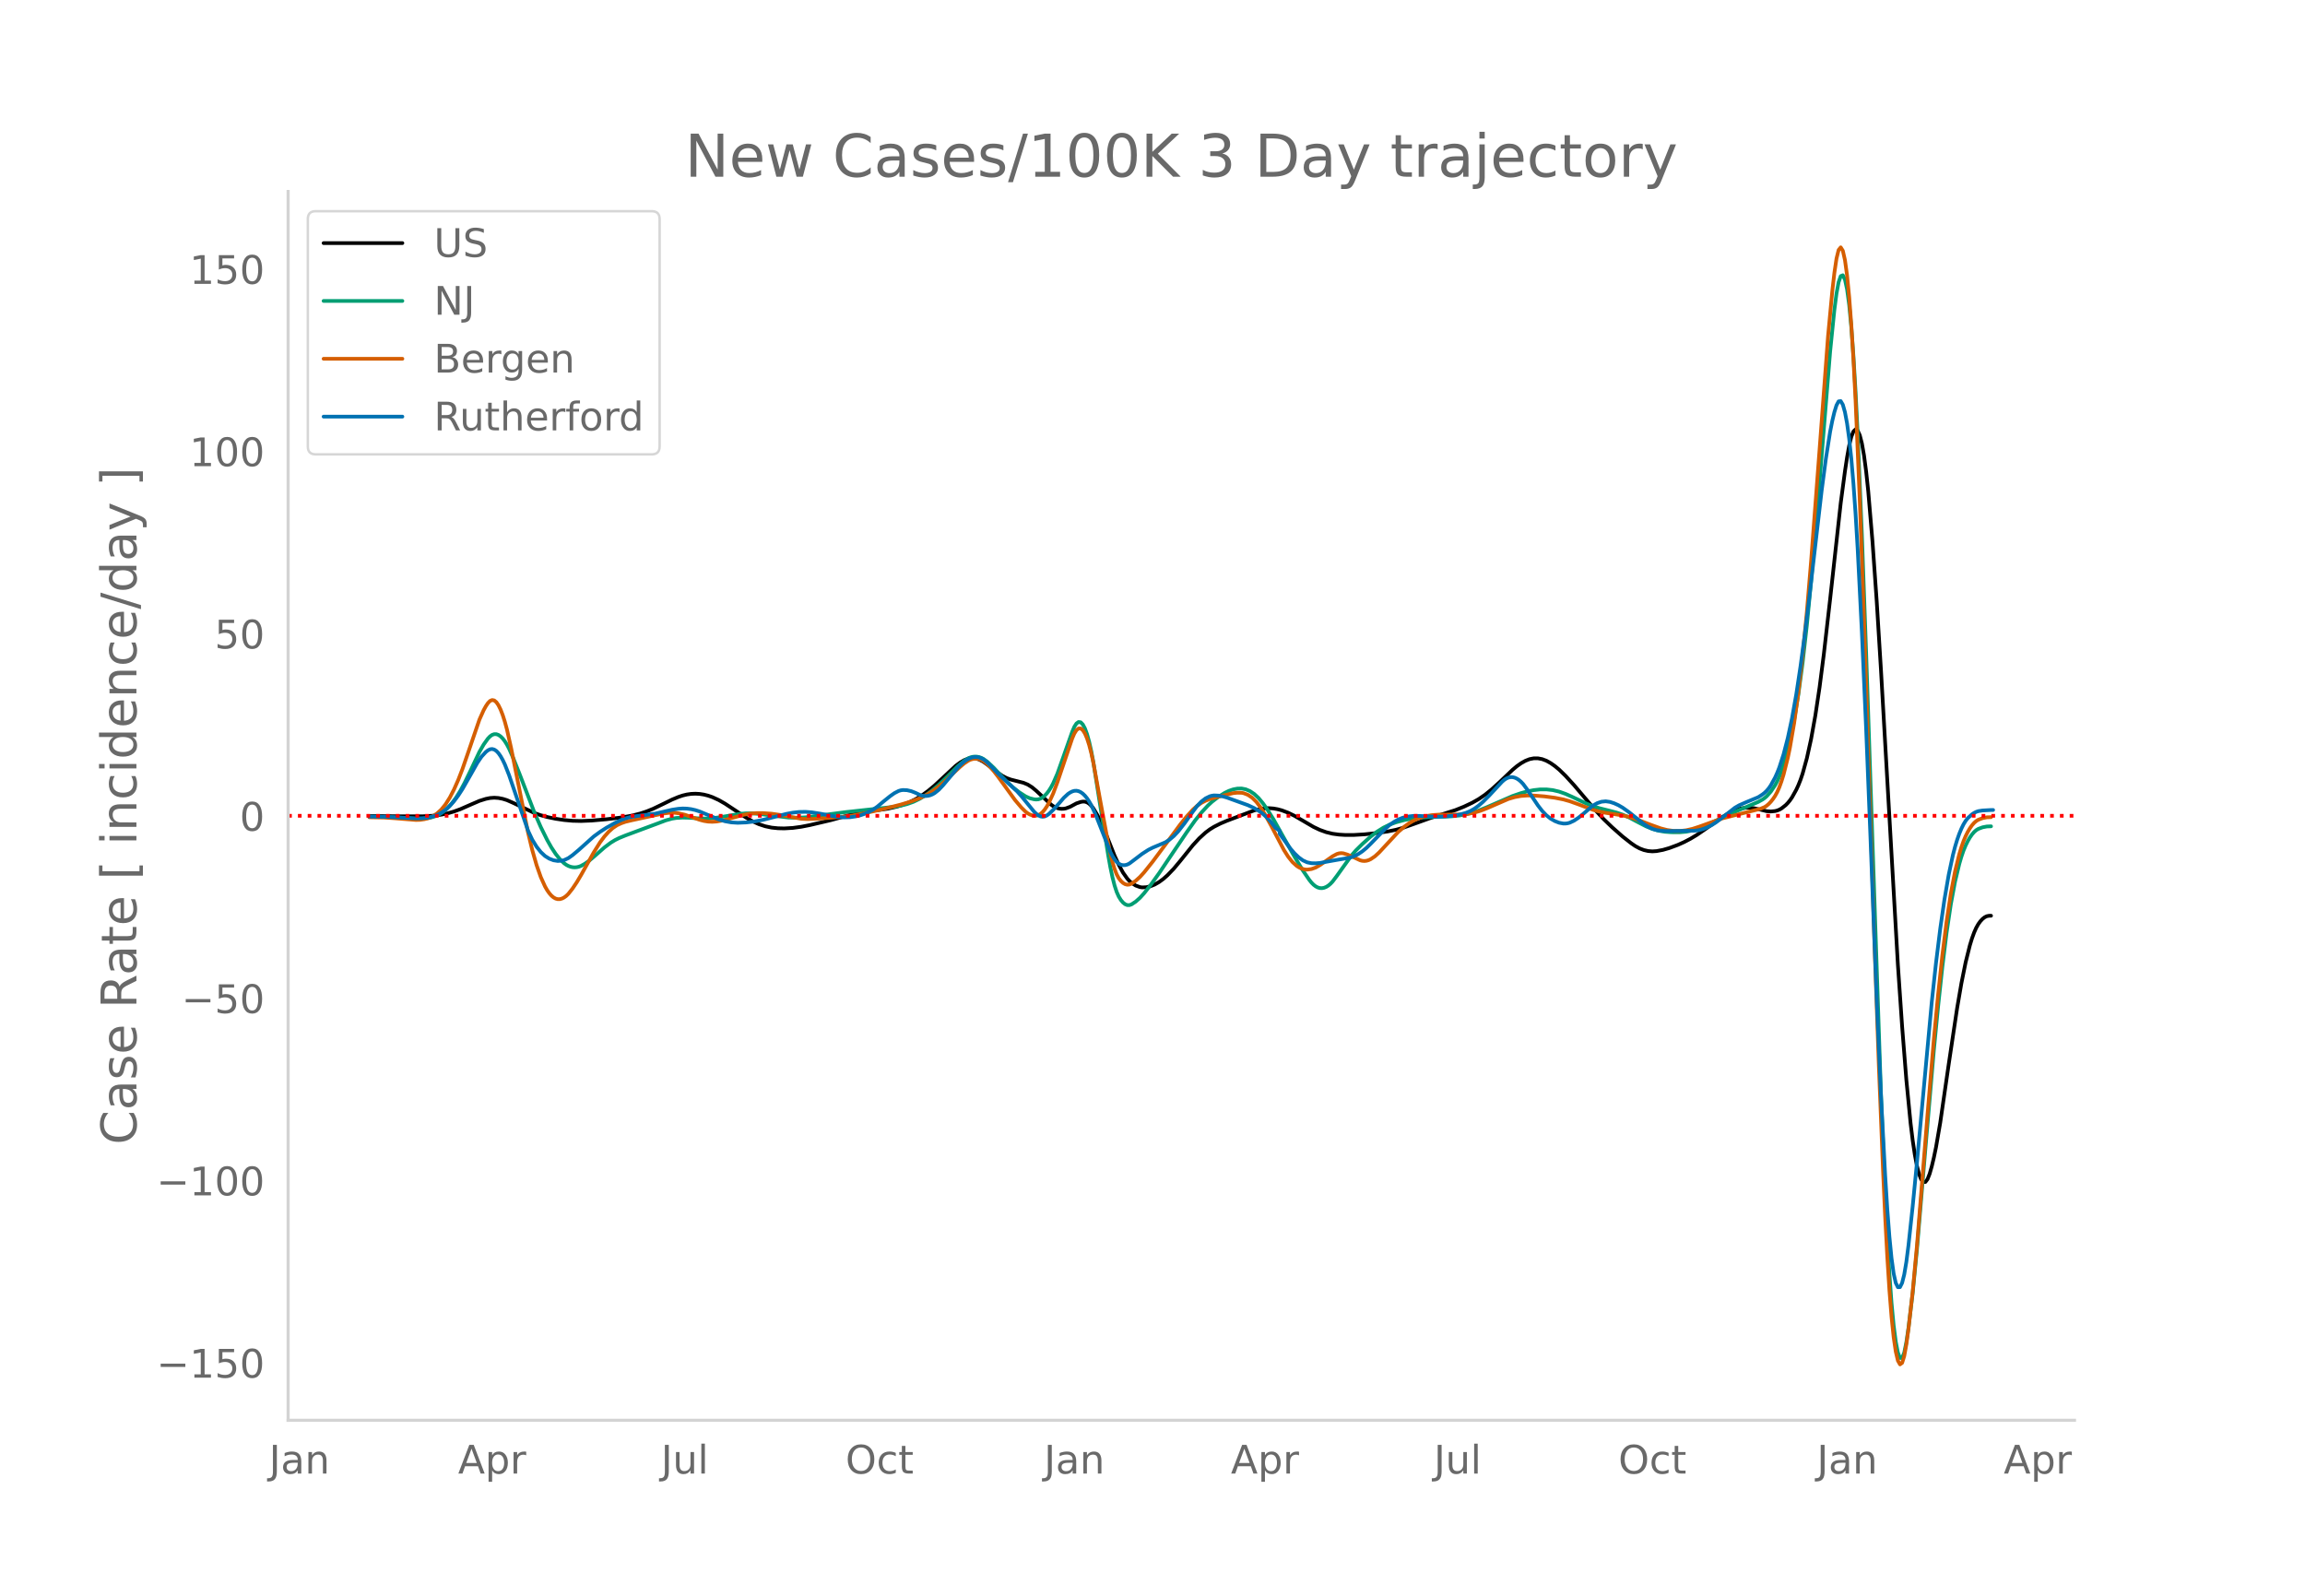 <svg height="864" viewBox="0 0 936 648" width="1248" xmlns="http://www.w3.org/2000/svg" xmlns:xlink="http://www.w3.org/1999/xlink"><defs><style>*{stroke-linecap:butt;stroke-linejoin:round}</style></defs><g id="figure_1"><path d="M0 648h936V0H0z" style="fill:#fff" id="patch_1"/><g id="axes_1"><path d="M117 576.72h725.4V77.76H117z" style="fill:none" id="patch_2"/><path clip-path="url(#pabf8142e8a)" d="m149.973 331.361 13.756.11 7.738.01 4.3-.23 3.438-.441 2.58-.544 2.58-.748 2.578-.94 4.3-1.886 3.439-1.482 2.579-.81 1.72-.35 1.719-.125 1.72.117 1.72.336 1.719.532 2.58 1.132 8.597 4.115 2.58.896 2.579.706 3.439.713 3.439.513 3.439.31 3.44.084 4.298-.175 6.019-.528 6.018-.721 4.299-.752 3.44-.874 2.578-.852 2.58-1.043 4.299-2.065 3.439-1.687 2.58-1.076 1.719-.577 1.72-.412 1.719-.246 1.72-.077 1.72.095 1.719.264 1.72.43 1.719.592 2.58 1.177 2.578 1.474 4.3 2.837 4.298 2.857 2.58 1.475 2.579 1.177 2.58.848 2.579.543 2.58.264 2.578.062 3.44-.2 3.439-.466 3.439-.672 8.598-2.015 6.018-1.657 4.3-1.127 3.438-.652 6.019-.722 3.439-.516 3.439-.776 2.58-.791 2.579-.998 2.58-1.26 2.578-1.546 2.58-1.87 2.58-2.147 3.438-3.2 5.159-4.818 1.72-1.275 1.72-1.02 1.719-.658.86-.155.86-.036.859.082 1.72.501 1.72.892 1.719 1.257 3.439 2.718 2.58 1.778 1.719.902 1.72.618 5.158 1.312 1.72.722 1.72 1.077 1.719 1.43 6.018 5.625.86.616.86.479.86.34.86.204.86.078.859-.038.86-.151 1.72-.644 2.579-1.385 1.72-.581.859-.147.86.03.86.284.86.553.86.82.859 1.09 1.72 2.896 1.72 3.538 1.719 4.092 3.439 8.673 1.72 3.735 1.719 3.147 1.72 2.429.86.942.86.767 1.719 1.107 1.72.619.859.128 1.72-.074 1.72-.403 1.719-.702 1.72-.986 1.719-1.255 1.72-1.522 2.579-2.689 2.58-3.09 5.158-6.414 2.58-2.8 2.579-2.346 1.72-1.287 1.719-1.058 2.579-1.307 2.58-1.097 11.177-4.249 2.579-.612 1.72-.229 1.719-.055 1.72.124 1.72.3 1.719.46 2.58.976 2.578 1.252 3.44 2.002 4.299 2.511 2.579 1.214 2.58.924 2.579.623 2.579.35 2.58.158 3.438-.007 4.3-.258 5.158-.55 4.299-.616 3.44-.707 2.578-.716 3.44-1.206 7.738-2.776 10.317-3.275 3.44-1.383 3.438-1.628 2.58-1.463 2.579-1.761 2.58-2.079 3.439-3.132 5.158-4.919 1.72-1.445 1.72-1.214 1.719-.976 1.72-.684 1.72-.34 1.719.004 1.72.332 1.719.656 1.72.963 1.719 1.206 1.72 1.432 2.579 2.508 3.439 3.752 4.299 5.064 4.299 5.043 3.439 3.713 3.44 3.308 4.298 3.796 3.44 2.692 1.719 1.18 1.72.935 1.719.661 1.72.397 1.719.142 1.72-.11 2.579-.486 2.58-.742 3.438-1.274 2.58-1.154 2.58-1.348 2.578-1.544 3.44-2.366 6.878-4.875 2.58-1.536 1.719-.858 1.72-.677 1.719-.486 1.72-.258 1.72-.021 1.719.199 2.579.572 2.58.644 1.719.12 1.72-.167.86-.223.86-.349.859-.48 1.72-1.355.86-.88.859-1.047.86-1.242 1.72-3.09.86-1.864.859-2.158.86-2.531 1.72-6.227 1.719-7.789 1.72-9.53 1.719-11.451 1.72-13.361 2.579-22.54 4.299-38.968 1.72-12.918.86-5.684.859-4.78.86-3.514.86-2.174.86-.835.86.505.859 1.865.86 3.327.86 4.892.86 6.478.859 8.062 1.72 20.396 1.72 24.31 1.719 27.741 6.878 119.838 1.72 25.077 1.72 21.714 1.719 17.602.86 6.983.86 5.76.859 4.538.86 3.326.86 2.166.86 1.06.86-.037.859-1.131.86-2.183.86-3.006.86-3.604.86-4.156 1.719-9.97 3.439-23.707 3.439-22.938 1.72-9.981 1.72-8.508 1.719-6.906.86-2.807.86-2.372.859-1.94.86-1.521.86-1.18.86-.918.86-.669.859-.42.86-.172.86-.024h0" style="fill:none;stroke:#000;stroke-linecap:round;stroke-width:1.5" id="line2d_1"/><path clip-path="url(#pabf8142e8a)" d="m149.973 331.614 6.878.1 5.159.292 7.738.492 2.58-.1 2.578-.388 1.72-.524 1.72-.778 1.72-1.105 1.719-1.507 1.72-1.912 1.719-2.332 1.72-2.767 1.719-3.197 2.58-5.308 3.439-7.263 1.72-2.985 1.719-2.408.86-.903.86-.609.859-.3.86.006.86.31.86.593.86.855.859 1.113.86 1.37.86 1.627 1.72 3.895 2.578 6.474 6.019 15.643 2.58 5.867 2.579 5.216 1.72 3.04 1.719 2.606 1.72 2.162 1.719 1.655.86.613.86.47.86.326.859.19.86.06.86-.068.86-.197.86-.325 1.719-.983 1.72-1.233 2.579-2.215 3.439-3.031 2.58-1.94 1.719-1.056 1.72-.86 2.579-1.055 12.896-4.8 3.44-1.306 2.579-.714 1.72-.276 2.579-.151 2.58.07 5.158.323 2.58-.025 2.579-.212 3.439-.512 6.878-1.173 2.58-.205 2.579.021 2.579.215 12.037 1.483 3.44.084 3.438-.18 4.3-.538 12.036-1.584 14.617-1.593 5.158-.569 2.58-.452 2.579-.64 2.58-.923 2.579-1.24 2.579-1.583 2.58-1.917 2.579-2.2 3.439-3.306 4.299-4.27 2.58-2.147 1.719-1.055.86-.342.86-.217.859-.091.86.035.86.165.86.296.86.427 1.719 1.245 2.58 2.44 2.578 2.786 2.58 2.755 2.58 2.353 2.579 2 2.579 1.669 1.72.763 1.719.422.86.073.86-.076.86-.278.86-.49.859-.705.86-.917.86-1.132.86-1.363.86-1.606 1.719-3.95 2.579-7.234 3.44-9.755.859-2.019.86-1.343.86-.608.86.128.859.863.86 1.602.86 2.34.86 3.078.86 3.818.859 4.557 2.58 16.341 3.438 21.402.86 4.789.86 4.104.86 3.364.86 2.624.86 1.918.86 1.381.859 1.015.86.682.86.349.86.016.86-.297 1.719-1.135 1.72-1.531 1.719-1.902 2.58-3.276 3.438-4.776 4.3-6.388 6.877-10.17 3.44-4.86 2.579-3.227 2.58-2.796 1.719-1.593 2.58-2.004 2.579-1.606 1.72-.839 1.719-.591 1.72-.33 1.719-.044 1.72.337 1.719.742 1.72 1.166 1.72 1.611 1.719 2.051 1.72 2.406 2.579 4.107 4.299 7.662 4.298 7.613 3.44 5.667 2.579 3.775.86 1.071.86.875.86.664.86.453.859.242.86.034.86-.164.86-.354.859-.54.86-.726.86-.914 1.72-2.271 6.018-8.398 1.72-1.973 2.579-2.55 3.439-3.067 2.579-1.99 2.58-1.619 2.579-1.265 2.58-.93 3.438-.916 3.44-.622 3.439-.373 4.298-.208 7.738-.274 3.44-.36 2.579-.477 2.58-.67 2.579-.872 3.439-1.393 10.317-4.495 3.44-1.181 2.579-.697 2.58-.507 2.578-.288 2.58-.008 2.58.287 2.578.61 2.58.914 2.58 1.15 6.018 2.84 2.579 1.016 2.58.81 3.439.86 3.439.897 2.579.868 2.58 1.117 3.439 1.837 3.439 1.778 2.579 1.054 2.58.729 2.579.436 2.58.187 3.438.014 2.58-.228 2.579-.518 2.58-.82 2.579-1.116 12.896-5.99 8.598-3.633 1.72-.956.86-.593.86-.737 1.719-1.936 1.72-2.566.86-1.603.86-1.907.859-2.224 1.72-5.4 1.719-6.777 1.72-8.577 1.72-10.498 1.719-12.724 1.72-15.256 1.719-17.774 2.58-29.949 5.158-63.415 1.72-16.92.86-6.627.859-4.613.86-2.48.86-.35.86 1.783.86 3.96.859 6.364.86 8.996.86 11.673.86 14.35.86 17.027 1.719 41.237 1.72 47.71 6.018 179.214 1.72 41.57.86 17.226.859 14.497.86 11.767.86 9.083.86 6.624.859 4.388.86 2.199.86.009.86-2.182.86-4.257.859-5.767 1.72-14.247 1.719-17.56 3.44-41.003 3.438-40.037 1.72-17.766 1.72-15.96 1.719-13.888 1.72-11.554 1.72-9.221 1.719-7.18.86-2.931.86-2.498.86-2.079.859-1.74.86-1.481.86-1.238.86-.995.859-.752.86-.523 1.72-.642 1.719-.334 1.72-.068h0" style="fill:none;stroke:#009e73;stroke-linecap:round;stroke-width:1.5" id="line2d_2"/><path clip-path="url(#pabf8142e8a)" d="m149.973 331.867 6.018.107 4.3.292 8.597.692 1.72-.054 1.72-.25 1.719-.454 1.72-.751 1.719-1.14 1.72-1.566 1.719-2.13 1.72-2.726 1.72-3.317 1.719-3.881 1.72-4.44 2.579-7.469 4.299-12.561 1.72-3.838.859-1.557.86-1.29.86-.898.86-.379.859.164.86.708.86 1.244.86 1.75.86 2.222.859 2.688.86 3.155 1.72 7.671 6.878 34.346 1.72 7.11 1.719 5.983 1.72 4.884 1.719 3.796.86 1.49.86 1.231.86.98.859.73.86.483.86.233.86-.011.86-.234.859-.435.86-.632.86-.829 1.719-2.17 1.72-2.569 1.72-2.888 5.158-9.207 2.58-4.113 1.719-2.307 1.72-1.934 1.719-1.546 1.72-1.156 1.72-.801 1.719-.598 2.579-.613 9.458-2.05 3.439-.703 2.58-.316 1.719.014 1.72.206 2.579.594 2.579.87 3.44 1.192 1.719.459 1.72.278 1.719.077 1.72-.112 2.579-.435 3.439-.92 5.159-1.431 2.579-.433 2.58-.204 2.579.005 3.439.244 3.439.489 8.598 1.57 2.58.122 3.438-.117 10.318-.722 4.299-.567 5.158-.966 6.879-1.537 7.738-1.975 4.299-1.283 3.439-1.32 2.579-1.265 2.58-1.556 2.579-1.896 2.58-2.221 3.438-3.341 2.58-2.404 1.72-1.45 1.719-1.133.86-.379.86-.25.859-.122.86.009.86.149.86.3.86.454.859.607 1.72 1.617 1.72 1.947 1.719 2.22 6.878 9.487 2.58 3.044 1.719 1.698.86.643.86.48.86.32.859.157.86-.012.86-.225.86-.48.86-.742.859-1.005.86-1.268.86-1.526 1.72-3.735 1.719-4.57 6.018-17.792.86-2.003.86-1.37.86-.687.86-.003.859.678.86 1.347.86 2.002.86 2.653.86 3.306.859 3.958 2.58 14.204 3.438 18.444.86 4.095.86 3.495.86 2.849.86 2.201.86 1.584.86 1.115.859.796.86.505.86.216.86-.074.86-.347 1.719-1.179 1.72-1.55 1.719-1.897 3.439-4.308 5.159-6.926 6.018-8.153 2.58-3.215 2.579-2.842 1.72-1.536 1.719-1.196 1.72-.883 1.72-.678 2.578-.718 6.879-1.69 1.72-.17 1.719.037.86.166 1.72.678 1.719 1.155 1.72 1.699 1.719 2.258 1.72 2.764 2.579 4.676 5.159 9.836 1.72 2.704 1.719 2.158 1.72 1.567.859.564.86.428.86.304.86.18.86.057 1.719-.233 1.72-.613 1.719-.973 5.159-3.6 1.72-.921.859-.262.86-.098.86.066 1.72.528 2.578 1.112 2.58 1.207.86.22.86.065.86-.092.859-.248.86-.399 1.72-1.164 1.719-1.577 7.738-8.323 2.58-2.212 1.719-1.234 1.72-1.03 1.719-.827 1.72-.64 1.72-.474 2.578-.416 2.58-.186 5.158-.026 3.44-.02 3.439-.281 2.58-.503 2.578-.784 2.58-1.013 8.598-3.73 2.579-.76 2.58-.474 2.579-.185 2.58.021 4.298.337 4.299.57 3.44.68 2.578.726 3.44 1.234 6.018 2.261 2.58.707 2.579.504 6.878 1.055 2.58.61 3.439 1.111 5.158 2 4.3 1.546 2.578.656 2.58.363 2.58.032 2.579-.286 2.579-.59 2.58-.833 9.457-3.392 4.299-1.083 11.177-2.8 1.72-.703.86-.561.86-.734.859-.907.86-1.08.86-1.273.86-1.565.86-1.956.859-2.366.86-2.778 1.72-6.805.859-4.12 1.72-10.013 1.72-12.42 1.719-15.006 1.72-17.767 1.719-20.494 3.439-45.364 3.44-45.95 1.719-18.276.86-7.52.86-5.805.859-3.492.86-1.059.86 1.374.86 3.806.86 6.252.859 8.768.86 11.351.86 13.949.86 16.546 1.719 40.753 1.72 48.004 2.579 79.714 1.72 53.48 1.719 48.314 1.72 42.843.86 18.699.86 16.153.859 13.498.86 10.844.86 8.232.86 5.837.859 3.66.86 1.523.86-.611.86-2.746.86-4.772.859-6.253 1.72-15.205 1.719-18.513 4.299-53.426 2.58-30.604 1.719-18.015 1.72-15.939 1.719-13.721 1.72-11.361 1.72-9.01 1.719-6.989.86-2.86.86-2.442.86-2.04.859-1.71.86-1.46.86-1.223.86-.986.859-.75.86-.526 1.72-.652 1.719-.339 1.72-.067h0" style="fill:none;stroke:#d55e00;stroke-linecap:round;stroke-width:1.5" id="line2d_3"/><path clip-path="url(#pabf8142e8a)" d="m149.973 331.602 6.878.09 6.018.31 6.019.32 2.58-.048 2.579-.301 1.72-.401 1.719-.628 1.72-.879 1.719-1.217 1.72-1.576 1.72-1.936 1.719-2.294 1.72-2.651 3.438-6.025 2.58-4.593 1.72-2.516 1.719-1.877.86-.684.86-.436.86-.113.859.225.86.562.86.9.86 1.232.86 1.529.859 1.794 1.72 4.365 7.738 22.63 1.72 3.644 1.719 2.798 1.72 2.175 1.719 1.607 1.72 1.071 1.719.659 1.72.277 1.72-.118.859-.228 1.72-.806 1.719-1.22 2.58-2.17 6.018-5.402 2.58-1.891 2.579-1.662 3.439-1.924 2.58-1.237 1.719-.643 1.72-.466 2.579-.43 7.738-1.012 4.299-1.004 2.579-.587 2.58-.396 1.719-.116 1.72.051 1.719.22 1.72.388 1.72.554 4.298 1.788 3.44 1.415 2.578.77 2.58.465 2.58.157 3.438-.135 3.44-.407 3.439-.66 4.299-1.1 5.158-1.324 2.58-.486 2.579-.282 2.58-.05 2.579.194 3.439.542 6.878 1.324 2.58.197 2.579-.07 2.58-.376 1.719-.43 1.72-.595 1.719-.766 1.72-.968 1.719-1.196 2.58-2.165 2.579-2.07 1.72-1.211 1.719-.892.86-.259.86-.132 1.719.08 1.72.397 1.72.674 1.719.822.86.284.86.157.859.029.86-.099.86-.227.86-.357.86-.487 1.719-1.37 1.72-1.824 3.438-4.102 2.58-3.112 1.72-1.704 1.719-1.34 1.72-.86.86-.239.859-.112.86.016.86.153.86.3.86.447.859.594 1.72 1.617 3.439 3.609 4.299 4.029 3.439 3.196 1.72 1.932 5.158 6.306.86.83.86.66.86.413.86.146.859-.118.86-.384.86-.63 1.72-1.644 2.578-2.862 1.72-2.027 1.72-1.588.86-.58.86-.433.859-.253.86-.042.86.176.86.394.859.61.86.83.86 1.055.86 1.283.86 1.512 1.719 3.716 6.018 15.244.86 1.672.86 1.36.86 1.046.86.734.86.43.859.176.86-.03.86-.227.86-.423 1.719-1.29 3.439-2.614 2.58-1.667 1.719-.861 5.159-2.18 1.72-1.1 1.719-1.443 1.72-1.814 2.579-3.278 3.439-4.819 1.72-2.275 1.719-1.803 1.72-1.317 1.72-.837.859-.239.86-.119 1.72.073 1.719.303 1.72.484 8.597 3.107 2.58 1.2 1.72 1.027 1.719 1.25 1.72 1.547 1.719 1.913 1.72 2.275 1.719 1.221v1.22l4.299 5.903 1.72 1.998 1.719 1.64 1.72 1.237 1.72.788 1.719.343 1.72.037 1.719-.134 2.58-.472 4.298-.768 5.159-.878 1.72-.569 1.719-.858 1.72-1.146 1.72-1.42 1.719-1.687 6.018-6.186 1.72-1.48 1.72-1.214 1.719-.951 1.72-.697 1.719-.449 2.58-.322 2.579.001 6.878.343 3.44-.126 3.438-.336 2.58-.422 2.579-.712 1.72-.712 1.72-.984 1.719-1.255 1.72-1.488 2.579-2.59 5.158-5.561.86-.758.86-.578.86-.384.86-.19.86.006.859.198.86.383.86.559.86.734.86.91 1.719 2.325 4.299 6.396 1.72 2.218 1.719 1.788 1.72 1.355 1.719.981 1.72.666 1.72.329.859.003.86-.114.86-.23 1.719-.802 1.72-1.142 1.72-1.362 4.298-3.674 1.72-.966 1.72-.58 1.719-.166 1.72.243 1.719.559 1.72.78 1.719.998 2.58 1.838 6.018 4.789 1.72 1.109 1.719.835 1.72.531 1.72.26 2.578.14 11.178-.14 1.72-.215 1.719-.45 1.72-.686 1.719-.89 1.72-1.091 2.579-1.94 5.159-4.053 1.72-.992 2.579-1.145 5.158-2.138 1.72-1.095.86-.675.86-.823.86-1.027.859-1.245 1.72-3.139.86-1.904.86-2.177 1.719-5.325 1.72-6.643 1.719-8.026 1.72-9.667 1.719-11.36 1.72-12.815 1.719-14.027 5.159-44.55 1.72-12.988 1.719-10.92.86-4.351.86-3.597.86-2.777.859-1.615.86-.115.86 1.455.86 3.024.86 4.593.859 6.206.86 8.037.86 10.088.86 12.181.86 14.276 1.719 34.128 1.72 38.977 1.719 43.123 2.58 67.073 1.719 38.581 1.72 32.703.86 13.618.859 11.218.86 8.733.86 6.247.86 3.828.859 1.739.86-.02.86-1.71.86-3.403.86-5.094.859-6.679 1.72-15.951 1.719-17.649 6.019-65.226 1.72-15.863 1.719-13.906 1.72-11.936 1.719-9.99 1.72-8.069.86-3.314.859-2.847.86-2.439.86-2.09.86-1.752.86-1.415.859-1.095 1.72-1.564.86-.57.859-.432.86-.297 1.72-.265 3.438-.191.86-.01h0" style="fill:none;stroke:#0072b2;stroke-linecap:round;stroke-width:1.5" id="line2d_4"/><path clip-path="url(#pabf8142e8a)" d="M117 331.263h725.4" style="fill:none;stroke:red;stroke-dasharray:1.5,2.475;stroke-dashoffset:0;stroke-width:1.5" id="line2d_5"/><path d="M117 576.72V77.76" style="fill:none;stroke:#d3d3d3;stroke-linecap:square;stroke-linejoin:miter;stroke-width:1.25" id="patch_3"/><path d="M117 576.72h725.4" style="fill:none;stroke:#d3d3d3;stroke-linecap:square;stroke-linejoin:miter;stroke-width:1.25" id="patch_4"/><g id="matplotlib.axis_1"><g id="xtick_1"><g style="fill:#696969" transform="matrix(.16 0 0 -.16 109.267 598.378)" id="text_1"><defs><path d="M9.813 72.906h9.859V5.078q0-13.187-5-19.14-5-5.954-16.094-5.954h-3.75v8.297h3.078q6.531 0 9.219 3.672Q9.813-4.39 9.813 5.078z" id="DejaVuSans-74"/><path d="M34.281 27.484q-10.89 0-15.093-2.484-4.204-2.484-4.204-8.5 0-4.781 3.157-7.594 3.156-2.797 8.562-2.797 7.485 0 12 5.297 4.516 5.297 4.516 14.078v2zm17.922 3.72V0H43.22v8.297Q40.14 3.328 35.547.953q-4.594-2.375-11.234-2.375-8.391 0-13.36 4.719Q6 8.016 6 15.922q0 9.219 6.172 13.906 6.187 4.688 18.437 4.688h12.61v.89q0 6.203-4.078 9.594-4.078 3.39-11.453 3.39-4.688 0-9.141-1.124-4.438-1.125-8.531-3.375v8.312q4.921 1.906 9.562 2.844 4.64.953 9.031.953 11.875 0 17.735-6.156 5.86-6.14 5.86-18.64z" id="DejaVuSans-97"/><path d="M54.89 33.016V0h-8.984v32.719q0 7.765-3.031 11.61-3.031 3.858-9.078 3.858-7.281 0-11.484-4.64-4.204-4.625-4.204-12.64V0H9.08v54.688h9.03v-8.5q3.235 4.937 7.594 7.374Q30.078 56 35.797 56q9.422 0 14.25-5.828 4.844-5.828 4.844-17.156z" id="DejaVuSans-110"/></defs><use xlink:href="#DejaVuSans-74"/><use x="29.492" xlink:href="#DejaVuSans-97"/><use x="90.771" xlink:href="#DejaVuSans-110"/></g></g><g id="xtick_2"><g style="fill:#696969" transform="matrix(.16 0 0 -.16 186 598.378)" id="text_2"><defs><path d="M34.188 63.188 20.797 26.906h26.812zm-5.579 9.718h11.188L67.578 0h-10.25l-6.64 18.703h-32.86L11.188 0H.78z" id="DejaVuSans-65"/><path d="M18.11 8.203v-29H9.077v75.484h9.031v-8.296q2.844 4.875 7.157 7.234Q29.594 56 35.594 56q9.968 0 16.187-7.906 6.235-7.907 6.235-20.797T51.78 6.484q-6.218-7.906-16.187-7.906-6 0-10.328 2.375-4.313 2.375-7.157 7.25zm30.578 19.094q0 9.906-4.079 15.547-4.078 5.64-11.203 5.64-7.14 0-11.218-5.64-4.079-5.64-4.079-15.547 0-9.906 4.078-15.547 4.079-5.64 11.22-5.64 7.124 0 11.202 5.64t4.078 15.547z" id="DejaVuSans-112"/><path d="M41.11 46.297q-1.516.875-3.297 1.281Q36.03 48 33.89 48q-7.625 0-11.703-4.953-4.079-4.953-4.079-14.234V0H9.08v54.688h9.03v-8.5q2.844 4.984 7.375 7.39Q30.031 56 36.531 56q.922 0 2.047-.125 1.125-.11 2.484-.36z" id="DejaVuSans-114"/></defs><use xlink:href="#DejaVuSans-65"/><use x="68.408" xlink:href="#DejaVuSans-112"/><use x="131.885" xlink:href="#DejaVuSans-114"/></g></g><g id="xtick_3"><g style="fill:#696969" transform="matrix(.16 0 0 -.16 268.428 598.378)" id="text_3"><defs><path d="M8.5 21.578v33.11h8.984V21.922q0-7.766 3.016-11.656 3.031-3.875 9.094-3.875 7.265 0 11.484 4.64 4.234 4.64 4.234 12.656v31h8.985V0h-8.984v8.406Q42.047 3.422 37.718 1q-4.313-2.422-10.032-2.422-9.421 0-14.312 5.86Q8.5 10.296 8.5 21.578zM31.11 56z" id="DejaVuSans-117"/><path d="M9.422 75.984h8.984V0H9.422z" id="DejaVuSans-108"/></defs><use xlink:href="#DejaVuSans-74"/><use x="29.492" xlink:href="#DejaVuSans-117"/><use x="92.871" xlink:href="#DejaVuSans-108"/></g></g><g id="xtick_4"><g style="fill:#696969" transform="matrix(.16 0 0 -.16 343.348 598.378)" id="text_4"><defs><path d="M39.406 66.219q-10.75 0-17.078-8.016-6.312-8-6.312-21.828 0-13.766 6.312-21.781 6.328-8 17.078-8 10.735 0 17.016 8 6.281 8.015 6.281 21.781 0 13.828-6.281 21.828-6.281 8.016-17.016 8.016zm0 8q15.328 0 24.5-10.281 9.188-10.282 9.188-27.563 0-17.234-9.188-27.516-9.172-10.28-24.5-10.28-15.375 0-24.593 10.25-9.204 10.265-9.204 27.546t9.204 27.563q9.218 10.28 24.593 10.28z" id="DejaVuSans-79"/><path d="M48.781 52.594v-8.407q-3.812 2.11-7.64 3.157-3.828 1.047-7.735 1.047-8.75 0-13.593-5.547-4.829-5.532-4.829-15.547 0-10.016 4.829-15.563 4.843-5.53 13.593-5.53 3.907 0 7.735 1.046 3.828 1.047 7.64 3.156V2.094Q45.016.344 40.984-.531q-4.015-.89-8.562-.89-12.36 0-19.64 7.765-7.266 7.765-7.266 20.953 0 13.375 7.343 21.031Q20.22 56 33.016 56q4.14 0 8.093-.86 3.953-.843 7.672-2.546z" id="DejaVuSans-99"/><path d="M18.313 70.219V54.688h18.5v-6.985h-18.5V18.016q0-6.688 1.828-8.594 1.828-1.906 7.453-1.906h9.218V0h-9.218q-10.407 0-14.36 3.875-3.953 3.89-3.953 14.14v29.688H2.687v6.984h6.594V70.22z" id="DejaVuSans-116"/></defs><use xlink:href="#DejaVuSans-79"/><use x="78.711" xlink:href="#DejaVuSans-99"/><use x="133.691" xlink:href="#DejaVuSans-116"/></g></g><g id="xtick_5"><g style="fill:#696969" transform="matrix(.16 0 0 -.16 423.948 598.378)" id="text_5"><use xlink:href="#DejaVuSans-74"/><use x="29.492" xlink:href="#DejaVuSans-97"/><use x="90.771" xlink:href="#DejaVuSans-110"/></g></g><g id="xtick_6"><g style="fill:#696969" transform="matrix(.16 0 0 -.16 499.821 598.378)" id="text_6"><use xlink:href="#DejaVuSans-65"/><use x="68.408" xlink:href="#DejaVuSans-112"/><use x="131.885" xlink:href="#DejaVuSans-114"/></g></g><g id="xtick_7"><g style="fill:#696969" transform="matrix(.16 0 0 -.16 582.25 598.378)" id="text_7"><use xlink:href="#DejaVuSans-74"/><use x="29.492" xlink:href="#DejaVuSans-117"/><use x="92.871" xlink:href="#DejaVuSans-108"/></g></g><g id="xtick_8"><g style="fill:#696969" transform="matrix(.16 0 0 -.16 657.17 598.378)" id="text_8"><use xlink:href="#DejaVuSans-79"/><use x="78.711" xlink:href="#DejaVuSans-99"/><use x="133.691" xlink:href="#DejaVuSans-116"/></g></g><g id="xtick_9"><g style="fill:#696969" transform="matrix(.16 0 0 -.16 737.77 598.378)" id="text_9"><use xlink:href="#DejaVuSans-74"/><use x="29.492" xlink:href="#DejaVuSans-97"/><use x="90.771" xlink:href="#DejaVuSans-110"/></g></g><g id="xtick_10"><g style="fill:#696969" transform="matrix(.16 0 0 -.16 813.643 598.378)" id="text_10"><use xlink:href="#DejaVuSans-65"/><use x="68.408" xlink:href="#DejaVuSans-112"/><use x="131.885" xlink:href="#DejaVuSans-114"/></g></g></g><g id="matplotlib.axis_2"><g id="ytick_1"><g style="fill:#696969" transform="matrix(.16 0 0 -.16 63.553 559.416)" id="text_11"><defs><path d="M10.594 35.5h62.593v-8.297H10.594z" id="DejaVuSans-8722"/><path d="M12.406 8.297h16.11v55.625l-17.532-3.516v8.985l17.438 3.515h9.86V8.296H54.39V0H12.406z" id="DejaVuSans-49"/><path d="M10.797 72.906h38.719v-8.312H19.828v-17.86q2.14.735 4.281 1.094 2.157.36 4.313.36 12.203 0 19.328-6.688 7.14-6.688 7.14-18.11 0-11.765-7.328-18.296-7.328-6.516-20.656-6.516-4.593 0-9.36.781-4.75.782-9.827 2.344v9.922q4.39-2.39 9.078-3.563 4.687-1.171 9.906-1.171 8.453 0 13.375 4.437 4.938 4.438 4.938 12.063 0 7.609-4.938 12.047-4.922 4.453-13.375 4.453-3.953 0-7.89-.875-3.922-.875-8.016-2.735z" id="DejaVuSans-53"/><path d="M31.781 66.406q-7.61 0-11.453-7.5Q16.5 51.422 16.5 36.375q0-14.984 3.828-22.484 3.844-7.5 11.453-7.5 7.672 0 11.5 7.5 3.844 7.5 3.844 22.484 0 15.047-3.844 22.531-3.828 7.5-11.5 7.5zm0 7.813q12.266 0 18.735-9.703 6.468-9.688 6.468-28.141 0-18.406-6.468-28.11-6.47-9.687-18.735-9.687-12.25 0-18.718 9.688-6.47 9.703-6.47 28.109 0 18.453 6.47 28.14Q19.53 74.22 31.78 74.22z" id="DejaVuSans-48"/></defs><use xlink:href="#DejaVuSans-8722"/><use x="83.789" xlink:href="#DejaVuSans-49"/><use x="147.412" xlink:href="#DejaVuSans-53"/><use x="211.035" xlink:href="#DejaVuSans-48"/></g></g><g id="ytick_2"><g style="fill:#696969" transform="matrix(.16 0 0 -.16 63.553 485.391)" id="text_12"><use xlink:href="#DejaVuSans-8722"/><use x="83.789" xlink:href="#DejaVuSans-49"/><use x="147.412" xlink:href="#DejaVuSans-48"/><use x="211.035" xlink:href="#DejaVuSans-48"/></g></g><g id="ytick_3"><g style="fill:#696969" transform="matrix(.16 0 0 -.16 73.733 411.367)" id="text_13"><use xlink:href="#DejaVuSans-8722"/><use x="83.789" xlink:href="#DejaVuSans-53"/><use x="147.412" xlink:href="#DejaVuSans-48"/></g></g><g id="ytick_4"><use xlink:href="#DejaVuSans-48" style="fill:#696969" transform="matrix(.16 0 0 -.16 97.32 337.342)" id="text_14"/></g><g id="ytick_5"><g style="fill:#696969" transform="matrix(.16 0 0 -.16 87.14 263.317)" id="text_15"><use xlink:href="#DejaVuSans-53"/><use x="63.623" xlink:href="#DejaVuSans-48"/></g></g><g id="ytick_6"><g style="fill:#696969" transform="matrix(.16 0 0 -.16 76.96 189.292)" id="text_16"><use xlink:href="#DejaVuSans-49"/><use x="63.623" xlink:href="#DejaVuSans-48"/><use x="127.246" xlink:href="#DejaVuSans-48"/></g></g><g id="ytick_7"><g style="fill:#696969" transform="matrix(.16 0 0 -.16 76.96 115.267)" id="text_17"><use xlink:href="#DejaVuSans-49"/><use x="63.623" xlink:href="#DejaVuSans-53"/><use x="127.246" xlink:href="#DejaVuSans-48"/></g></g><g style="fill:#696969" transform="matrix(0 -.2 -.2 0 55.393 464.8)" id="text_18"><defs><path d="M64.406 67.281v-10.39q-4.984 4.64-10.625 6.922-5.64 2.296-11.984 2.296-12.5 0-19.14-7.64-6.641-7.64-6.641-22.094 0-14.406 6.64-22.047 6.64-7.64 19.14-7.64 6.345 0 11.985 2.296 5.64 2.297 10.625 6.938V5.609Q59.234 2.094 53.437.33q-5.78-1.75-12.218-1.75-16.563 0-26.094 10.124-9.516 10.14-9.516 27.672 0 17.578 9.516 27.703 9.531 10.14 26.094 10.14 6.531 0 12.312-1.734 5.797-1.734 10.875-5.203z" id="DejaVuSans-67"/><path d="M44.281 53.078v-8.5q-3.797 1.953-7.906 2.922-4.094.984-8.5.984-6.688 0-10.031-2.047-3.344-2.046-3.344-6.156 0-3.125 2.39-4.906 2.391-1.781 9.626-3.39l3.078-.688q9.562-2.047 13.593-5.781 4.032-3.735 4.032-10.422 0-7.625-6.032-12.078-6.03-4.438-16.578-4.438-4.39 0-9.156.86Q10.688.296 5.422 2v9.281q4.984-2.594 9.812-3.89 4.829-1.282 9.579-1.282 6.343 0 9.75 2.172 3.421 2.172 3.421 6.125 0 3.656-2.468 5.61-2.453 1.953-10.813 3.765l-3.125.735q-8.344 1.75-12.062 5.39-3.704 3.64-3.704 9.985 0 7.718 5.47 11.906Q16.75 56 26.811 56q4.97 0 9.36-.734 4.406-.72 8.11-2.188z" id="DejaVuSans-115"/><path d="M56.203 29.594v-4.39H14.891q.593-9.282 5.593-14.142 5-4.859 13.938-4.859 5.172 0 10.031 1.266 4.86 1.265 9.656 3.812v-8.5Q49.266.734 44.187-.344 39.11-1.422 33.892-1.422q-13.094 0-20.735 7.61-7.64 7.625-7.64 20.625 0 13.421 7.25 21.296Q20.016 56 32.328 56q11.031 0 17.453-7.11 6.422-7.093 6.422-19.296zm-8.984 2.64q-.094 7.36-4.125 11.75-4.032 4.407-10.672 4.407-7.516 0-12.031-4.25-4.516-4.25-5.203-11.97z" id="DejaVuSans-101"/><path d="M44.39 34.188q3.172-1.079 6.172-4.594 3-3.516 6.032-9.672L66.609 0H56l-9.313 18.703q-3.624 7.328-7.015 9.719-3.39 2.39-9.25 2.39h-10.75V0h-9.86v72.906h22.266q12.5 0 18.656-5.234 6.157-5.219 6.157-15.766 0-6.89-3.203-11.437-3.204-4.532-9.297-6.282zM19.673 64.797V38.922h12.406q7.125 0 10.766 3.297 3.64 3.297 3.64 9.687 0 6.39-3.64 9.64-3.64 3.25-10.766 3.25z" id="DejaVuSans-82"/><path d="M8.594 75.984h20.703V69H17.578V-6.203h11.719v-6.984H8.594z" id="DejaVuSans-91"/><path d="M9.422 54.688h8.984V0H9.422zm0 21.296h8.984v-11.39H9.422z" id="DejaVuSans-105"/><path d="M45.406 46.39v29.594h8.985V0h-8.985v8.203Q42.578 3.328 38.25.953q-4.313-2.375-10.375-2.375-9.906 0-16.14 7.906-6.22 7.922-6.22 20.813 0 12.89 6.22 20.797Q17.968 56 27.874 56q6.063 0 10.375-2.375 4.328-2.36 7.156-7.234zm-30.61-19.093q0-9.906 4.079-15.547 4.078-5.64 11.203-5.64 7.125 0 11.219 5.64 4.11 5.64 4.11 15.547 0 9.906-4.11 15.547-4.094 5.64-11.219 5.64-7.125 0-11.203-5.64-4.078-5.64-4.078-15.547z" id="DejaVuSans-100"/><path d="M25.39 72.906h8.297L8.297-9.28H0z" id="DejaVuSans-47"/><path d="M32.172-5.078q-3.797-9.766-7.422-12.735-3.61-2.984-9.656-2.984H7.906v7.516h5.282q3.703 0 5.75 1.765Q21-9.766 23.483-3.219l1.61 4.094-22.11 53.813H12.5l17.094-42.766 17.093 42.766h9.516z" id="DejaVuSans-121"/><path d="M30.422 75.984v-89.171H9.719v6.984H21.39V69H9.719v6.984z" id="DejaVuSans-93"/></defs><use xlink:href="#DejaVuSans-67"/><use x="69.824" xlink:href="#DejaVuSans-97"/><use x="131.104" xlink:href="#DejaVuSans-115"/><use x="183.203" xlink:href="#DejaVuSans-101"/><use x="244.727" xlink:href="#DejaVuSans-32"/><use x="276.514" xlink:href="#DejaVuSans-82"/><use x="343.746" xlink:href="#DejaVuSans-97"/><use x="405.025" xlink:href="#DejaVuSans-116"/><use x="444.234" xlink:href="#DejaVuSans-101"/><use x="505.758" xlink:href="#DejaVuSans-32"/><use x="537.545" xlink:href="#DejaVuSans-91"/><use x="576.559" xlink:href="#DejaVuSans-32"/><use x="608.346" xlink:href="#DejaVuSans-105"/><use x="636.129" xlink:href="#DejaVuSans-110"/><use x="699.508" xlink:href="#DejaVuSans-99"/><use x="754.488" xlink:href="#DejaVuSans-105"/><use x="782.271" xlink:href="#DejaVuSans-100"/><use x="845.748" xlink:href="#DejaVuSans-101"/><use x="907.271" xlink:href="#DejaVuSans-110"/><use x="970.65" xlink:href="#DejaVuSans-99"/><use x="1025.631" xlink:href="#DejaVuSans-101"/><use x="1087.154" xlink:href="#DejaVuSans-47"/><use x="1120.846" xlink:href="#DejaVuSans-100"/><use x="1184.322" xlink:href="#DejaVuSans-97"/><use x="1245.602" xlink:href="#DejaVuSans-121"/><use x="1304.781" xlink:href="#DejaVuSans-32"/><use x="1336.568" xlink:href="#DejaVuSans-93"/></g></g><g style="fill:#696969" transform="matrix(.24 0 0 -.24 278.113 71.76)" id="text_19"><defs><path d="M9.813 72.906h13.28l32.329-60.984v60.984h9.562V0h-13.28L19.39 60.984V0H9.813z" id="DejaVuSans-78"/><path d="M4.203 54.688h8.985l11.234-42.672 11.172 42.672h10.593l11.235-42.672 11.187 42.672h8.985L63.28 0H52.688L40.922 44.828 29.109 0H18.5z" id="DejaVuSans-119"/><path d="M9.813 72.906h9.859V42.094L52.39 72.906h12.703L28.906 38.922 67.672 0H54.688L19.672 35.11V0h-9.86z" id="DejaVuSans-75"/><path d="M40.578 39.313Q47.656 37.797 51.625 33q3.984-4.781 3.984-11.813 0-10.78-7.422-16.703-7.421-5.906-21.093-5.906-4.578 0-9.438.906-4.86.907-10.031 2.72v9.515q4.094-2.39 8.969-3.61 4.89-1.218 10.218-1.218 9.266 0 14.125 3.656 4.86 3.656 4.86 10.64 0 6.454-4.516 10.079-4.515 3.64-12.562 3.64h-8.5v8.11h8.89q7.266 0 11.125 2.906 3.86 2.906 3.86 8.375 0 5.61-3.985 8.61-3.968 3.015-11.39 3.015-4.063 0-8.703-.89-4.641-.876-10.203-2.72v8.782q5.624 1.562 10.53 2.344 4.907.78 9.25.78 11.235 0 17.766-5.109 6.547-5.093 6.547-13.78 0-6.063-3.468-10.235-3.47-4.172-9.86-5.782z" id="DejaVuSans-51"/><path d="M19.672 64.797V8.109h11.922q15.093 0 22.093 6.829 7 6.843 7 21.593 0 14.64-7 21.453-7 6.813-22.093 6.813zm-9.86 8.11h20.266q21.188 0 31.094-8.813 9.922-8.813 9.922-27.563 0-18.86-9.969-27.703Q51.172 0 30.078 0H9.813z" id="DejaVuSans-68"/><path d="M9.422 54.688h8.984V-.984q0-10.438-3.984-15.125-3.969-4.688-12.813-4.688h-3.421v7.61H.594q5.125 0 6.968 2.374 1.86 2.36 1.86 9.829zm0 21.296h8.984v-11.39H9.422z" id="DejaVuSans-106"/><path d="M30.61 48.39q-7.22 0-11.422-5.64-4.204-5.64-4.204-15.453 0-9.813 4.172-15.453 4.188-5.64 11.453-5.64 7.188 0 11.375 5.655 4.203 5.672 4.203 15.438 0 9.719-4.203 15.406-4.187 5.688-11.375 5.688zm0 7.61q11.718 0 18.406-7.625 6.703-7.61 6.703-21.078 0-13.422-6.703-21.078-6.688-7.64-18.407-7.64-11.765 0-18.437 7.64-6.656 7.656-6.656 21.078 0 13.469 6.656 21.078Q18.844 56 30.609 56z" id="DejaVuSans-111"/></defs><use xlink:href="#DejaVuSans-78"/><use x="74.805" xlink:href="#DejaVuSans-101"/><use x="136.328" xlink:href="#DejaVuSans-119"/><use x="218.115" xlink:href="#DejaVuSans-32"/><use x="249.902" xlink:href="#DejaVuSans-67"/><use x="319.727" xlink:href="#DejaVuSans-97"/><use x="381.006" xlink:href="#DejaVuSans-115"/><use x="433.105" xlink:href="#DejaVuSans-101"/><use x="494.629" xlink:href="#DejaVuSans-115"/><use x="546.729" xlink:href="#DejaVuSans-47"/><use x="580.42" xlink:href="#DejaVuSans-49"/><use x="644.043" xlink:href="#DejaVuSans-48"/><use x="707.666" xlink:href="#DejaVuSans-48"/><use x="771.289" xlink:href="#DejaVuSans-75"/><use x="836.865" xlink:href="#DejaVuSans-32"/><use x="868.652" xlink:href="#DejaVuSans-51"/><use x="932.275" xlink:href="#DejaVuSans-32"/><use x="964.063" xlink:href="#DejaVuSans-68"/><use x="1041.064" xlink:href="#DejaVuSans-97"/><use x="1102.344" xlink:href="#DejaVuSans-121"/><use x="1161.523" xlink:href="#DejaVuSans-32"/><use x="1193.311" xlink:href="#DejaVuSans-116"/><use x="1232.52" xlink:href="#DejaVuSans-114"/><use x="1273.633" xlink:href="#DejaVuSans-97"/><use x="1334.912" xlink:href="#DejaVuSans-106"/><use x="1362.695" xlink:href="#DejaVuSans-101"/><use x="1424.219" xlink:href="#DejaVuSans-99"/><use x="1479.199" xlink:href="#DejaVuSans-116"/><use x="1518.408" xlink:href="#DejaVuSans-111"/><use x="1579.59" xlink:href="#DejaVuSans-114"/><use x="1620.703" xlink:href="#DejaVuSans-121"/></g><g id="legend_1"><path d="M128.2 184.5h136.45q3.2 0 3.2-3.2V88.96q0-3.2-3.2-3.2H128.2q-3.2 0-3.2 3.2v92.34q0 3.2 3.2 3.2z" style="fill:none;opacity:.8;stroke:#ccc;stroke-linejoin:miter" id="patch_5"/><path d="M131.4 98.718h32" style="fill:none;stroke:#000;stroke-linecap:round;stroke-width:1.5" id="line2d_6"/><g style="fill:#696969" transform="matrix(.16 0 0 -.16 176.2 104.317)" id="text_20"><defs><path d="M8.688 72.906h9.921V28.61q0-11.718 4.235-16.875 4.25-5.14 13.781-5.14 9.469 0 13.719 5.14 4.25 5.157 4.25 16.875v44.297H64.5V27.391q0-14.25-7.063-21.532-7.046-7.28-20.812-7.28-13.828 0-20.89 7.28-7.047 7.282-7.047 21.532z" id="DejaVuSans-85"/><path d="M53.516 70.516V60.89q-5.61 2.687-10.594 4-4.984 1.328-9.625 1.328-8.047 0-12.422-3.125t-4.375-8.89q0-4.845 2.906-7.313 2.907-2.453 11.016-3.97l5.953-1.218q11.031-2.11 16.281-7.406 5.25-5.297 5.25-14.172 0-10.61-7.11-16.078-7.093-5.469-20.812-5.469-5.172 0-11.015 1.172Q13.14.922 6.89 3.219v10.156q6-3.36 11.765-5.078 5.766-1.703 11.328-1.703 8.438 0 13.032 3.312 4.593 3.328 4.593 9.485 0 5.359-3.297 8.39-3.296 3.032-10.812 4.547L27.484 33.5q-11.03 2.188-15.968 6.875-4.922 4.688-4.922 13.047 0 9.672 6.812 15.234 6.813 5.563 18.766 5.563 5.14 0 10.453-.938 5.328-.922 10.89-2.765z" id="DejaVuSans-83"/></defs><use xlink:href="#DejaVuSans-85"/><use x="73.193" xlink:href="#DejaVuSans-83"/></g><path d="M131.4 122.203h32" style="fill:none;stroke:#009e73;stroke-linecap:round;stroke-width:1.5" id="line2d_8"/><g style="fill:#696969" transform="matrix(.16 0 0 -.16 176.2 127.802)" id="text_21"><use xlink:href="#DejaVuSans-78"/><use x="74.805" xlink:href="#DejaVuSans-74"/></g><path d="M131.4 145.688h32" style="fill:none;stroke:#d55e00;stroke-linecap:round;stroke-width:1.5" id="line2d_10"/><g style="fill:#696969" transform="matrix(.16 0 0 -.16 176.2 151.287)" id="text_22"><defs><path d="M19.672 34.813V8.108H35.5q7.953 0 11.781 3.297 3.844 3.297 3.844 10.078 0 6.844-3.844 10.078-3.828 3.25-11.781 3.25zm0 29.984V42.828h14.61q7.218 0 10.75 2.703 3.546 2.719 3.546 8.282 0 5.515-3.547 8.25-3.531 2.734-10.75 2.734zm-9.86 8.11h25.204q11.28 0 17.375-4.688Q58.5 63.53 58.5 54.89q0-6.703-3.125-10.657-3.125-3.953-9.188-4.922 7.282-1.562 11.313-6.53 4.031-4.954 4.031-12.376 0-9.765-6.64-15.093Q48.25 0 35.984 0H9.812z" id="DejaVuSans-66"/><path d="M45.406 27.984q0 9.766-4.031 15.125-4.016 5.375-11.297 5.375-7.219 0-11.25-5.375-4.031-5.359-4.031-15.125 0-9.718 4.031-15.093t11.25-5.375q7.281 0 11.297 5.375 4.031 5.375 4.031 15.093zm8.985-21.203q0-13.953-6.203-20.765Q42-20.797 29.203-20.797q-4.734 0-8.937.703-4.203.703-8.157 2.172v8.735q3.954-2.141 7.813-3.157 3.86-1.031 7.86-1.031 8.843 0 13.234 4.61 4.39 4.609 4.39 13.937v4.453q-2.781-4.844-7.125-7.234Q33.938 0 27.875 0 17.828 0 11.672 7.656q-6.156 7.672-6.156 20.328 0 12.688 6.156 20.344Q17.828 56 27.875 56q6.063 0 10.406-2.39 4.344-2.391 7.125-7.22v8.297h8.985z" id="DejaVuSans-103"/></defs><use xlink:href="#DejaVuSans-66"/><use x="68.604" xlink:href="#DejaVuSans-101"/><use x="130.127" xlink:href="#DejaVuSans-114"/><use x="169.49" xlink:href="#DejaVuSans-103"/><use x="232.967" xlink:href="#DejaVuSans-101"/><use x="294.49" xlink:href="#DejaVuSans-110"/></g><path d="M131.4 169.173h32" style="fill:none;stroke:#0072b2;stroke-linecap:round;stroke-width:1.5" id="line2d_12"/><g style="fill:#696969" transform="matrix(.16 0 0 -.16 176.2 174.773)" id="text_23"><defs><path d="M54.89 33.016V0h-8.984v32.719q0 7.765-3.031 11.61-3.031 3.858-9.078 3.858-7.281 0-11.484-4.64-4.204-4.625-4.204-12.64V0H9.08v75.984h9.03V46.188q3.235 4.937 7.594 7.374Q30.078 56 35.797 56q9.422 0 14.25-5.828 4.844-5.828 4.844-17.156z" id="DejaVuSans-104"/><path d="M37.11 75.984V68.5h-8.594q-4.828 0-6.72-1.953-1.874-1.953-1.874-7.031v-4.828h14.797v-6.985H19.922V0H10.89v47.703H2.297v6.984h8.594V58.5q0 9.125 4.25 13.297 4.25 4.187 13.468 4.187z" id="DejaVuSans-102"/></defs><use xlink:href="#DejaVuSans-82"/><use x="64.982" xlink:href="#DejaVuSans-117"/><use x="128.361" xlink:href="#DejaVuSans-116"/><use x="167.57" xlink:href="#DejaVuSans-104"/><use x="230.949" xlink:href="#DejaVuSans-101"/><use x="292.473" xlink:href="#DejaVuSans-114"/><use x="333.586" xlink:href="#DejaVuSans-102"/><use x="368.791" xlink:href="#DejaVuSans-111"/><use x="429.973" xlink:href="#DejaVuSans-114"/><use x="469.336" xlink:href="#DejaVuSans-100"/></g></g></g></g><defs><clipPath id="pabf8142e8a"><path d="M117 77.76h725.4v498.96H117z"/></clipPath></defs></svg>